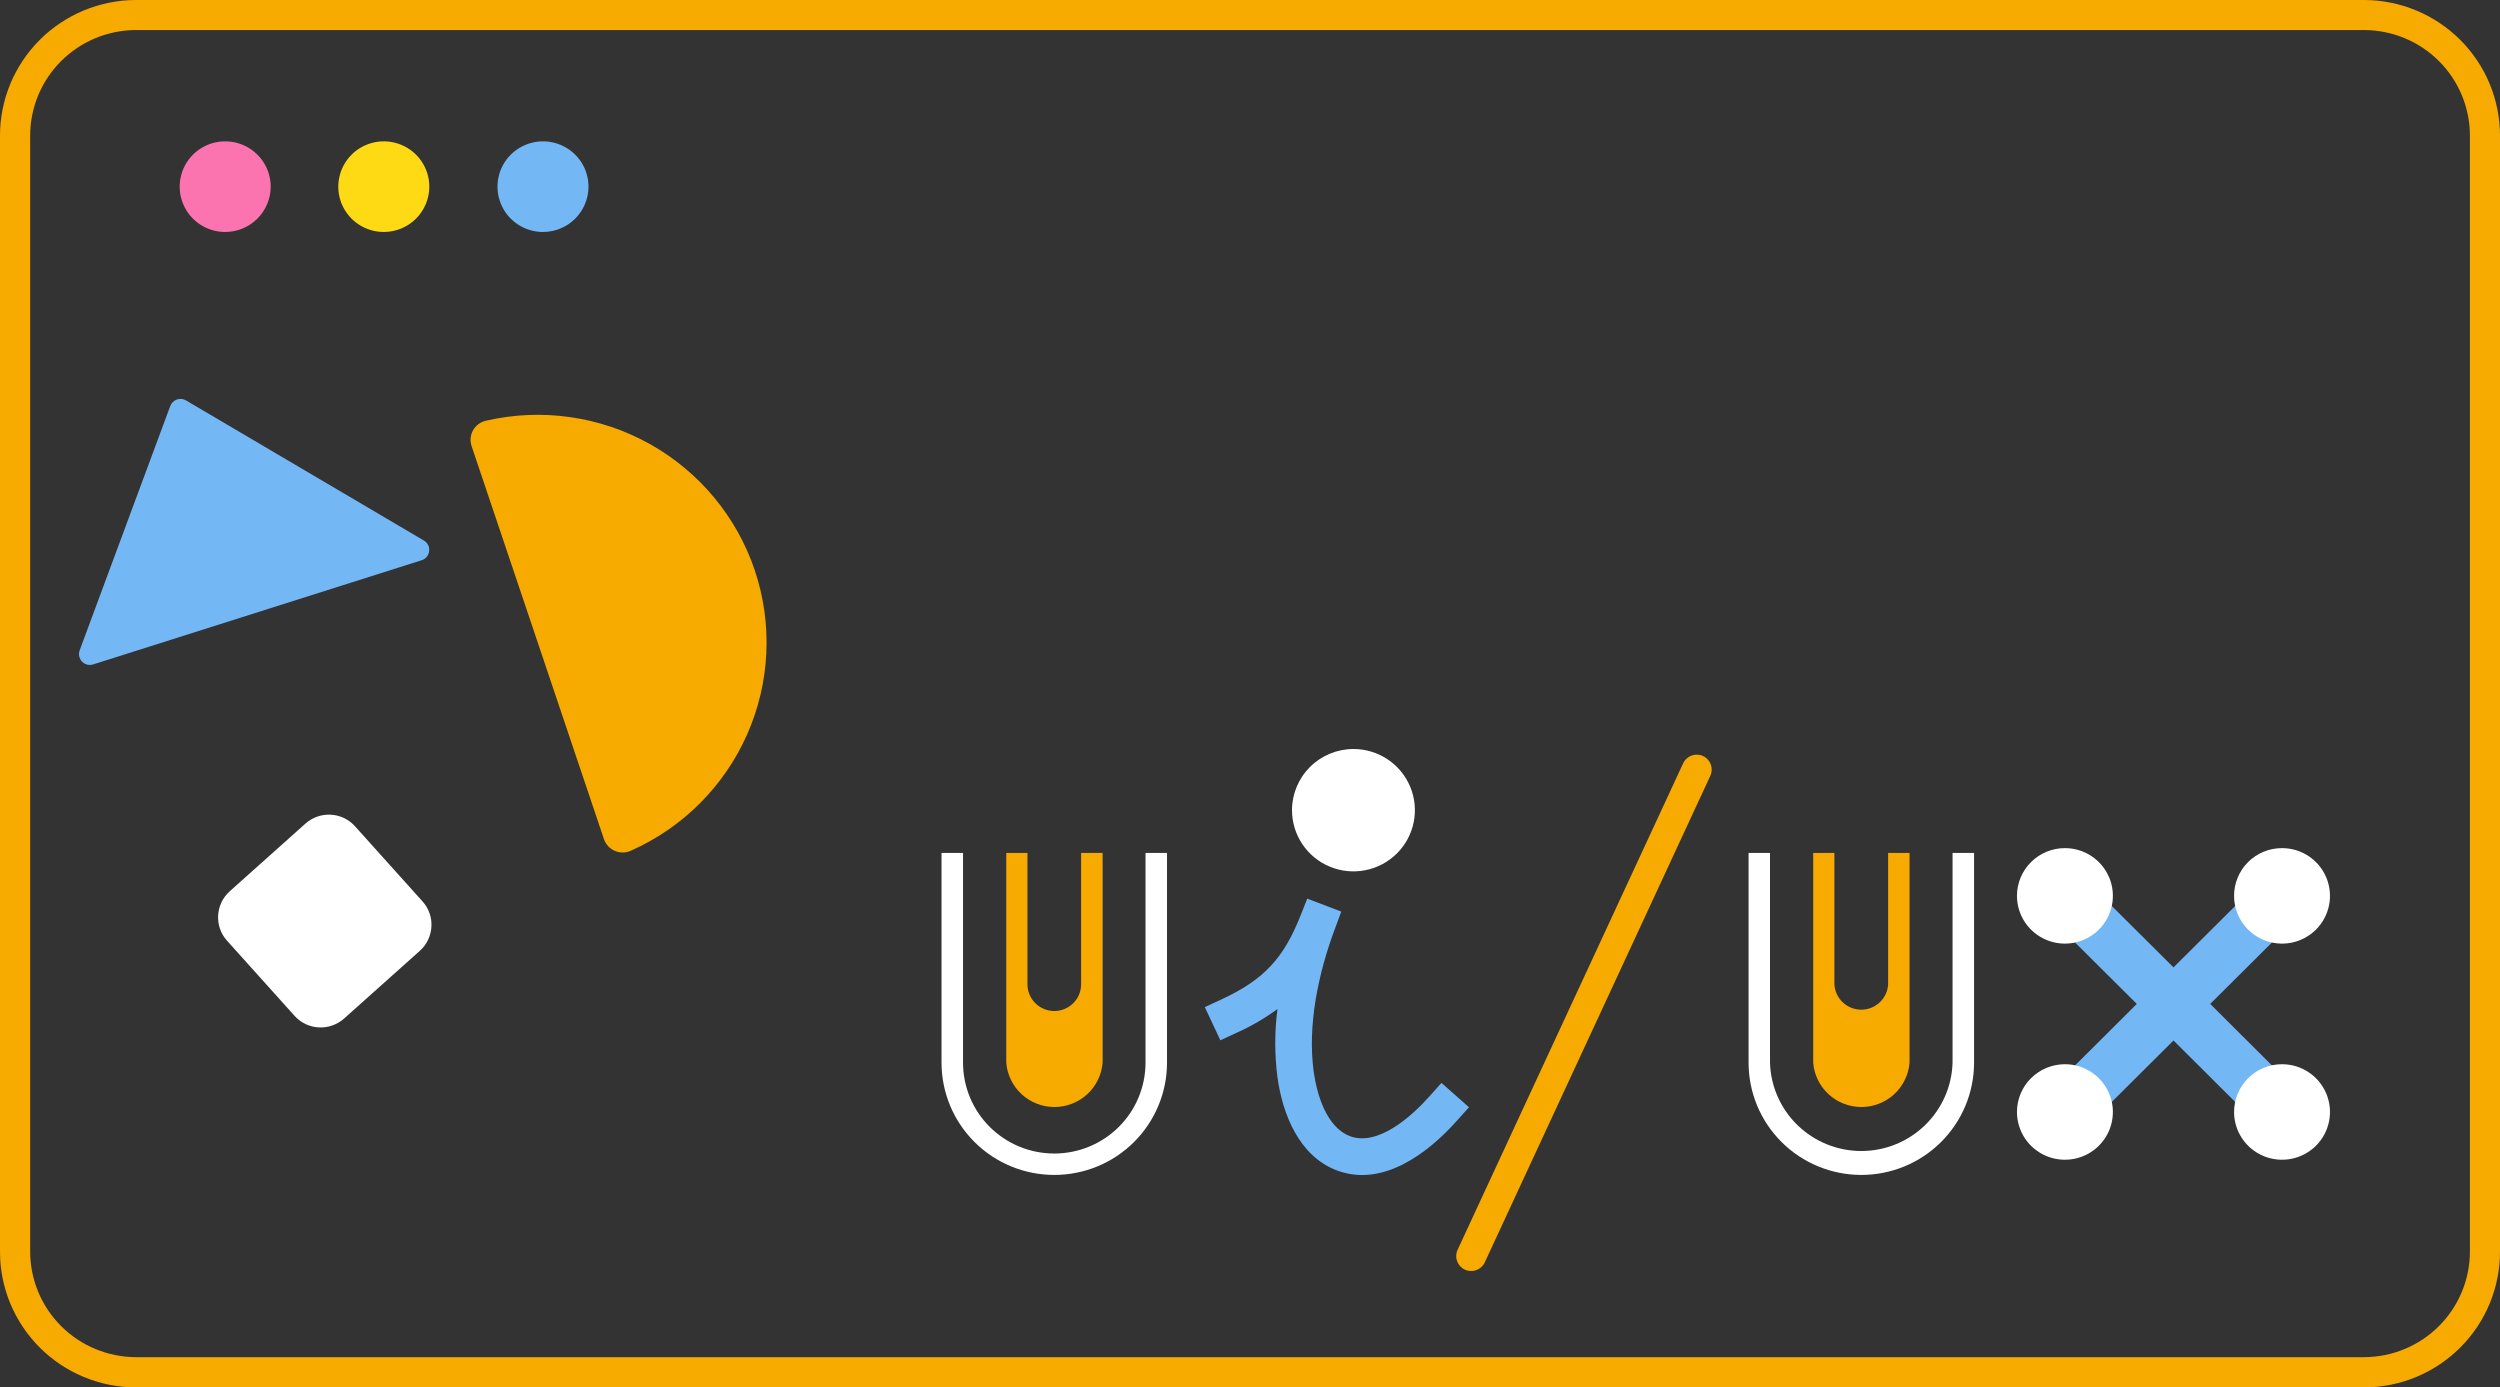 <svg viewBox="0 0 173 96" fill="none" xmlns="http://www.w3.org/2000/svg">
<rect x="0" y="0" width="173" height="96" fill="#333333" stroke="none"/>
<g clip-path="url(#clip0_945_2551)">
<path d="M163.603 95.397H9.401C7.062 95.391 4.821 94.459 3.171 92.808C1.52 91.157 0.596 88.922 0.6 86.592V9.398C0.596 7.069 1.52 4.834 3.171 3.183C4.821 1.533 7.062 0.603 9.401 0.598H163.603C165.941 0.604 168.181 1.535 169.83 3.185C171.479 4.835 172.403 7.07 172.399 9.398V86.592C172.405 88.921 171.481 91.157 169.832 92.808C168.182 94.459 165.942 95.391 163.603 95.397ZM9.401 1.481C7.299 1.492 5.287 2.331 3.804 3.814C2.321 5.297 1.488 7.305 1.487 9.398V86.592C1.487 88.686 2.319 90.695 3.802 92.179C5.285 93.664 7.298 94.503 9.401 94.514H163.603C165.706 94.503 167.719 93.664 169.202 92.179C170.685 90.695 171.517 88.686 171.517 86.592V9.398C171.516 7.305 170.683 5.297 169.2 3.814C167.717 2.331 165.705 1.492 163.603 1.481H9.401Z" fill="#F7AA00"/>
<path d="M163.603 96.01H9.402C6.903 96.003 4.51 95.009 2.747 93.246C0.984 91.483 -0.004 89.095 1.26333e-05 86.607V9.398C-0.003 6.911 0.986 4.524 2.749 2.762C4.511 1 6.904 0.007 9.402 0H163.603C166.1 0.008 168.492 1.002 170.253 2.764C172.015 4.526 173.003 6.912 173 9.398V86.592C173.004 87.825 172.764 89.046 172.294 90.187C171.824 91.327 171.133 92.365 170.261 93.239C169.388 94.114 168.351 94.808 167.209 95.284C166.067 95.759 164.841 96.006 163.603 96.01ZM9.402 2.079C7.458 2.086 5.596 2.86 4.225 4.232C2.853 5.604 2.085 7.462 2.087 9.398V86.592C2.085 88.528 2.853 90.387 4.224 91.76C5.595 93.132 7.457 93.908 9.402 93.916H163.603C165.548 93.908 167.41 93.132 168.781 91.76C170.152 90.387 170.92 88.528 170.918 86.592V9.398C170.92 7.462 170.152 5.604 168.781 4.232C167.409 2.86 165.547 2.086 163.603 2.079H9.402Z" fill="#F7AA00"/>
<path d="M18.732 12.933C18.735 12.312 18.553 11.704 18.209 11.186C17.865 10.668 17.374 10.264 16.799 10.024C16.224 9.785 15.59 9.72 14.978 9.84C14.366 9.959 13.803 10.256 13.361 10.694C12.919 11.132 12.618 11.691 12.495 12.3C12.373 12.909 12.434 13.54 12.672 14.114C12.91 14.688 13.313 15.178 13.832 15.524C14.35 15.869 14.959 16.053 15.583 16.053C16.415 16.052 17.213 15.723 17.803 15.139C18.393 14.554 18.727 13.761 18.732 12.933Z" fill="#FC74AF"/>
<path d="M29.709 12.933C29.712 12.312 29.529 11.704 29.185 11.186C28.841 10.668 28.35 10.264 27.775 10.024C27.2 9.785 26.566 9.72 25.954 9.84C25.343 9.959 24.78 10.256 24.338 10.694C23.896 11.132 23.595 11.691 23.472 12.3C23.349 12.909 23.41 13.54 23.648 14.114C23.886 14.688 24.29 15.178 24.808 15.524C25.326 15.869 25.936 16.053 26.559 16.053C27.392 16.052 28.189 15.723 28.779 15.139C29.369 14.554 29.703 13.761 29.709 12.933Z" fill="#FDDA14"/>
<path d="M40.724 12.933C40.727 12.312 40.545 11.703 40.201 11.186C39.856 10.668 39.365 10.263 38.79 10.024C38.214 9.784 37.58 9.72 36.968 9.84C36.356 9.96 35.794 10.258 35.352 10.696C34.91 11.135 34.609 11.694 34.487 12.303C34.365 12.912 34.427 13.543 34.666 14.117C34.904 14.691 35.309 15.181 35.827 15.526C36.346 15.871 36.956 16.054 37.58 16.053C38.411 16.05 39.208 15.721 39.797 15.137C40.386 14.553 40.719 13.76 40.724 12.933Z" fill="#74B7F5"/>
<path d="M11.776 28.112L5.513 45.002C5.465 45.134 5.454 45.277 5.482 45.414C5.511 45.551 5.578 45.678 5.675 45.78C5.772 45.881 5.896 45.953 6.032 45.989C6.169 46.024 6.312 46.02 6.447 45.978L29.184 38.766C29.322 38.722 29.444 38.639 29.535 38.527C29.627 38.415 29.684 38.279 29.7 38.136C29.716 37.993 29.691 37.848 29.627 37.719C29.562 37.59 29.462 37.482 29.338 37.408L12.863 27.703C12.767 27.649 12.659 27.616 12.549 27.607C12.438 27.598 12.327 27.614 12.223 27.653C12.119 27.692 12.025 27.753 11.948 27.833C11.87 27.912 11.812 28.007 11.776 28.112Z" fill="#74B7F5"/>
<path d="M41.797 58.078C41.859 58.257 41.958 58.421 42.088 58.56C42.218 58.699 42.375 58.809 42.55 58.883C42.724 58.958 42.913 58.995 43.103 58.993C43.293 58.99 43.481 58.949 43.654 58.87C47.25 57.275 50.12 54.403 51.706 50.815C53.291 47.227 53.478 43.179 52.23 39.462C50.976 35.742 48.376 32.621 44.936 30.708C41.496 28.795 37.464 28.227 33.626 29.114C33.441 29.155 33.266 29.234 33.113 29.347C32.961 29.459 32.833 29.603 32.739 29.767C32.646 29.932 32.588 30.114 32.569 30.302C32.55 30.491 32.572 30.681 32.631 30.861L41.797 58.078Z" fill="#F7AA00"/>
<path fill-rule="evenodd" clip-rule="evenodd" d="M71.1 59.022V68.113C71.1 68.356 71.148 68.596 71.241 68.82C71.334 69.045 71.471 69.248 71.644 69.42C71.816 69.592 72.021 69.728 72.246 69.821C72.471 69.914 72.713 69.962 72.957 69.962C73.2 69.962 73.442 69.914 73.667 69.821C73.892 69.728 74.097 69.592 74.269 69.42C74.442 69.248 74.579 69.045 74.672 68.82C74.765 68.596 74.813 68.356 74.813 68.113V59.022H76.301V73.537C76.235 74.372 75.855 75.152 75.237 75.721C74.619 76.29 73.808 76.606 72.967 76.606C72.125 76.606 71.314 76.29 70.697 75.721C70.079 75.152 69.699 74.372 69.633 73.537V59.022H71.1Z" fill="#F7AA00"/>
<path fill-rule="evenodd" clip-rule="evenodd" d="M80.757 59.022V73.537C80.757 75.597 79.935 77.573 78.472 79.03C77.009 80.487 75.025 81.305 72.956 81.305C70.887 81.305 68.902 80.487 67.439 79.03C65.976 77.573 65.154 75.597 65.154 73.537V59.022H66.642V73.537C66.642 74.363 66.805 75.18 67.122 75.943C67.44 76.706 67.905 77.399 68.491 77.983C69.077 78.567 69.773 79.03 70.54 79.346C71.305 79.662 72.127 79.824 72.956 79.824C73.785 79.824 74.606 79.662 75.372 79.346C76.138 79.03 76.834 78.567 77.42 77.983C78.007 77.399 78.472 76.706 78.789 75.943C79.106 75.18 79.27 74.363 79.27 73.537V59.022H80.757Z" fill="white"/>
<path fill-rule="evenodd" clip-rule="evenodd" d="M141.625 63.262L144.164 60.733L150.406 66.944L156.643 60.733L159.187 63.262L152.945 69.472L159.187 75.688L156.643 78.216L150.406 72.001L144.164 78.216L141.625 75.688L147.867 69.472L141.625 63.262Z" fill="#74B7F5"/>
<path fill-rule="evenodd" clip-rule="evenodd" d="M142.898 58.69C143.554 58.691 144.195 58.885 144.74 59.249C145.285 59.613 145.71 60.129 145.96 60.733C146.211 61.337 146.276 62.001 146.147 62.642C146.018 63.282 145.702 63.871 145.238 64.332C144.773 64.794 144.182 65.108 143.538 65.235C142.895 65.362 142.228 65.297 141.622 65.046C141.016 64.796 140.498 64.373 140.133 63.829C139.769 63.286 139.574 62.647 139.574 61.994C139.574 61.56 139.66 61.13 139.827 60.728C139.994 60.327 140.239 59.962 140.548 59.656C140.857 59.349 141.223 59.105 141.626 58.94C142.03 58.774 142.462 58.689 142.898 58.69Z" fill="white"/>
<path fill-rule="evenodd" clip-rule="evenodd" d="M157.916 58.69C158.573 58.69 159.214 58.883 159.76 59.246C160.306 59.609 160.731 60.126 160.982 60.729C161.233 61.333 161.299 61.998 161.171 62.639C161.043 63.28 160.727 63.868 160.263 64.331C159.799 64.793 159.207 65.108 158.564 65.235C157.92 65.362 157.253 65.297 156.646 65.047C156.04 64.797 155.522 64.373 155.157 63.83C154.792 63.286 154.598 62.648 154.598 61.994C154.597 61.56 154.682 61.13 154.849 60.729C155.015 60.327 155.26 59.963 155.568 59.656C155.876 59.349 156.242 59.105 156.645 58.94C157.048 58.774 157.48 58.689 157.916 58.69Z" fill="white"/>
<path fill-rule="evenodd" clip-rule="evenodd" d="M157.916 73.644C158.573 73.644 159.214 73.838 159.76 74.201C160.306 74.565 160.731 75.081 160.982 75.684C161.233 76.288 161.299 76.953 161.171 77.594C161.043 78.235 160.727 78.824 160.263 79.286C159.799 79.748 159.207 80.063 158.564 80.19C157.92 80.318 157.253 80.252 156.646 80.002C156.04 79.752 155.522 79.328 155.157 78.785C154.792 78.242 154.598 77.603 154.598 76.949C154.598 76.073 154.947 75.232 155.57 74.612C156.192 73.993 157.036 73.644 157.916 73.644Z" fill="white"/>
<path fill-rule="evenodd" clip-rule="evenodd" d="M142.898 73.644C143.554 73.645 144.195 73.84 144.74 74.204C145.285 74.568 145.71 75.084 145.96 75.688C146.211 76.292 146.276 76.956 146.147 77.597C146.018 78.238 145.702 78.826 145.238 79.287C144.773 79.749 144.182 80.063 143.538 80.191C142.895 80.318 142.228 80.252 141.622 80.002C141.016 79.751 140.498 79.328 140.133 78.784C139.769 78.241 139.574 77.602 139.574 76.949C139.574 76.515 139.66 76.085 139.827 75.683C139.994 75.282 140.239 74.918 140.548 74.611C140.857 74.304 141.223 74.06 141.626 73.895C142.03 73.729 142.462 73.644 142.898 73.644Z" fill="white"/>
<path fill-rule="evenodd" clip-rule="evenodd" d="M126.94 59.022V68.113C126.965 68.587 127.171 69.034 127.517 69.36C127.863 69.687 128.322 69.87 128.799 69.87C129.276 69.87 129.735 69.687 130.08 69.36C130.426 69.034 130.633 68.587 130.658 68.113V59.022H132.141V73.537C132.075 74.372 131.695 75.152 131.077 75.721C130.459 76.29 129.648 76.606 128.807 76.606C127.965 76.606 127.154 76.29 126.536 75.721C125.918 75.152 125.539 74.372 125.473 73.537V59.022H126.94Z" fill="#F7AA00"/>
<path fill-rule="evenodd" clip-rule="evenodd" d="M136.605 59.022V73.537C136.605 75.597 135.783 77.573 134.32 79.03C132.857 80.487 130.872 81.305 128.803 81.305C126.734 81.305 124.75 80.487 123.287 79.03C121.824 77.573 121.002 75.597 121.002 73.537V59.022H122.484V73.537C122.531 75.174 123.217 76.728 124.397 77.87C125.576 79.011 127.156 79.65 128.801 79.65C130.446 79.65 132.025 79.011 133.205 77.87C134.384 76.728 135.07 75.174 135.117 73.537V59.022H136.605Z" fill="white"/>
<path fill-rule="evenodd" clip-rule="evenodd" d="M88.379 69.84C87.513 70.473 86.583 71.014 85.604 71.454L84.45 71.99L83.373 69.692L84.532 69.155C87.466 67.792 88.82 66.326 90 63.353L90.462 62.184L92.816 63.083L92.38 64.262C91.241 67.296 90.457 70.948 90.913 74.196C91.128 75.729 91.795 78.007 93.411 78.619C95.38 79.365 97.74 77.184 98.904 75.882L99.75 74.937L101.653 76.622L100.802 77.572C98.812 79.799 95.673 82.195 92.503 80.989C89.897 80.004 88.748 77.097 88.4 74.544C88.197 72.982 88.197 71.401 88.4 69.84H88.379Z" fill="#74B7F5"/>
<path fill-rule="evenodd" clip-rule="evenodd" d="M93.663 51.831C94.504 51.832 95.326 52.081 96.024 52.547C96.723 53.013 97.267 53.675 97.588 54.448C97.909 55.222 97.993 56.073 97.828 56.894C97.663 57.715 97.258 58.469 96.663 59.061C96.068 59.653 95.311 60.055 94.486 60.218C93.661 60.381 92.807 60.297 92.03 59.976C91.253 59.656 90.59 59.113 90.123 58.417C89.656 57.721 89.406 56.902 89.406 56.065C89.408 54.942 89.857 53.865 90.655 53.071C91.453 52.277 92.535 51.831 93.663 51.831Z" fill="white"/>
<path d="M118.355 53.685C118.595 53.168 118.368 52.555 117.849 52.316C117.329 52.077 116.714 52.303 116.474 52.821L100.864 86.491C100.624 87.008 100.851 87.621 101.371 87.86C101.89 88.099 102.506 87.873 102.746 87.356L118.355 53.685Z" fill="#F7AA00"/>
<path d="M21.134 56.995L15.902 61.672C14.901 62.567 14.815 64.099 15.709 65.094L20.384 70.297C21.278 71.292 22.814 71.373 23.815 70.479L29.048 65.801C30.048 64.907 30.135 63.375 29.241 62.38L24.565 57.177C23.671 56.182 22.135 56.1 21.134 56.995Z" fill="white"/>
</g>
<defs>
<clipPath id="clip0_945_2551">
<rect width="173" height="96" fill="white"/>
</clipPath>
</defs>
</svg>
